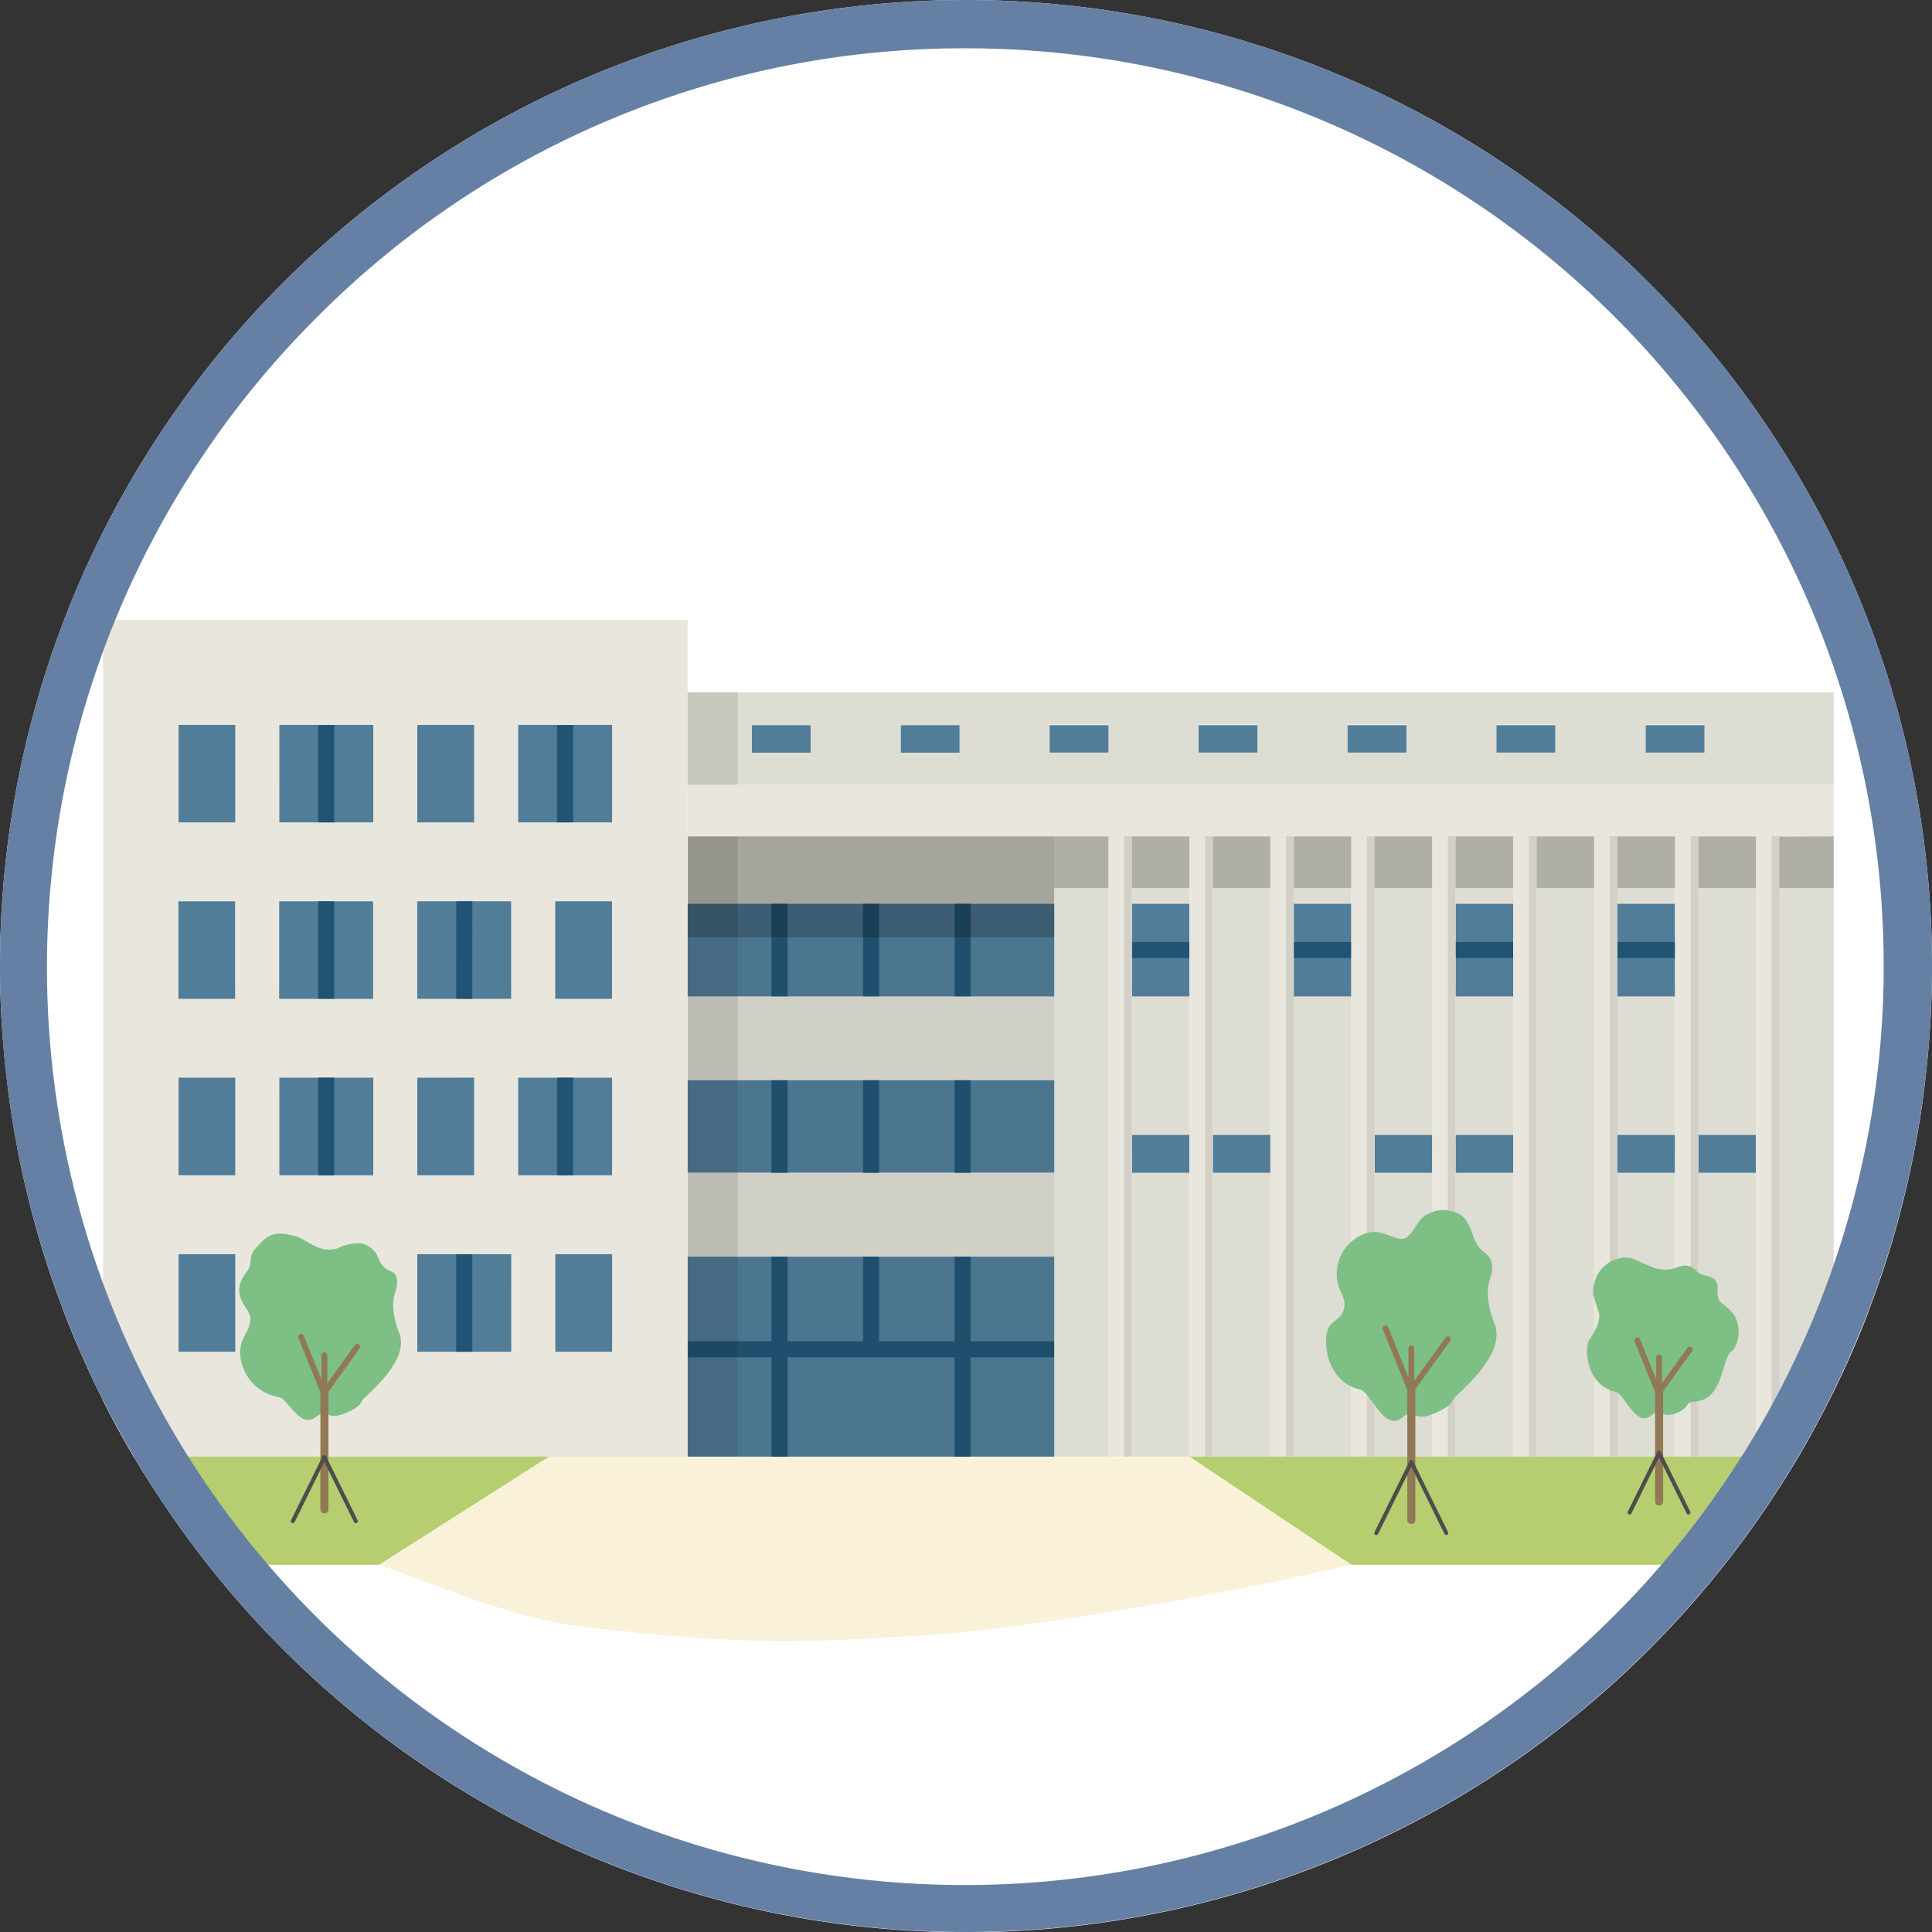 <svg id="图层_1" data-name="图层 1" xmlns="http://www.w3.org/2000/svg" viewBox="0 0 240 240"><rect x="0" y="0" width="240" height="240" fill="#333333" stroke="none"/><defs><style>.cls-1{fill:#fff;}.cls-2{fill:#e9e7dd;}.cls-3{fill:#517d99;}.cls-4{fill:#ddddd3;}.cls-13,.cls-14,.cls-15,.cls-5,.cls-6{fill:none;}.cls-5,.cls-6{stroke:#215474;stroke-miterlimit:10;}.cls-5{stroke-width:2px;}.cls-7{opacity:0.1;}.cls-8{opacity:0.06;}.cls-9{opacity:0.21;}.cls-10{fill:#b6ce6f;}.cls-11{fill:#f9f1d8;}.cls-12{fill:#7dbf85;}.cls-13,.cls-14{stroke:#907954;}.cls-13,.cls-14,.cls-15{stroke-linecap:round;stroke-linejoin:round;}.cls-14{stroke-width:0.72px;}.cls-15{stroke:#4d4d4d;stroke-width:0.5px;}.cls-16{fill:#6580a4;}</style></defs><path class="cls-1" d="M240,120a118.3,118.3,0,0,1-.78,13.65q-.5,4.59-1.37,9.06c-.38,2-.81,4-1.31,6A113.58,113.58,0,0,1,232.82,161c-.33.91-.67,1.82-1,2.71a116.2,116.2,0,0,1-5.49,12q-2.52,4.84-5.5,9.42a120,120,0,0,1-201.62,0q-3-4.58-5.5-9.42a116.2,116.2,0,0,1-5.49-12c-.18-.47-.37-.95-.54-1.43a113.77,113.77,0,0,1-4.2-13.59c-.5-2-.93-3.95-1.31-6q-.87-4.47-1.37-9.06A118.3,118.3,0,0,1,0,120a120,120,0,0,1,240,0Z"/><path class="cls-2" d="M22.18,122.34V112h0v12.12h7.05v-1.74Zm0-24.8v4.62h7V97.54Zm0,36.33v1.76h7v-1.76Zm0,21.93v4.63h7V155.8Zm12.51-33.46V112h0v12.12H46.35v-1.74Zm0,33.46v4.63H46.36V155.8Zm0-58.26v4.62H46.37V97.54Zm0,36.33v1.76H46.37v-1.76ZM51.84,97.54v4.62H58.9V97.54Zm0,36.33v1.76H58.9v-1.76Zm0-11.53V112h0v12.12H63.5v-1.74Zm0,33.46v4.63H63.51V155.8ZM69,122.34V112h0v12.12H76v-1.74Zm-4.61-24.8v4.62H76V97.54Zm0,36.33v1.76H76v-1.76ZM69,155.8v4.63H76V155.8Z"/><path class="cls-2" d="M12.79,77V174q.44.87.9,1.74c.93,1.78,1.9,3.53,2.93,5.26h68.8V77ZM51.84,90H58.9v12.12H51.84Zm-5.47,56H34.7V133.87H46.37Zm-11.68,9.8H46.36v12.12H34.69ZM34.7,90H46.37v12.12H34.7Zm0,21.93H46.35v12.12H34.68Zm-12.52,0h7.05v12.12h-7Zm7.06,56h-7V155.8h7Zm0-21.92h-7V133.87h7Zm0-43.85h-7V90h7ZM51.83,112H63.5v12.12H51.83Zm7.07,21.91V146H51.84V133.87Zm4.61,34H51.84V155.8H63.51Zm12.53,0H69V155.8H76ZM76,146H64.37V133.87H76ZM69,124.08V112H76v12.12ZM76,102.15H64.37V90H76Z"/><rect class="cls-3" x="22.18" y="155.8" width="7.05" height="12.12"/><rect class="cls-3" x="34.69" y="155.8" width="11.67" height="12.12"/><rect class="cls-3" x="34.7" y="90.04" width="11.67" height="12.12"/><rect class="cls-3" x="51.84" y="90.04" width="7.06" height="12.12"/><rect class="cls-3" x="51.84" y="155.8" width="11.67" height="12.12"/><rect class="cls-3" x="64.37" y="90.04" width="11.67" height="12.12"/><rect class="cls-3" x="68.98" y="155.8" width="7.06" height="12.12"/><path class="cls-4" d="M85.42,86v11.5H227.79V86Zm15.27,7.5H93.4V90.08h7.29Zm18.51,0h-7.3V90.08h7.3Zm18.5,0h-7.31V90h7.31Zm18.5,0h-7.31V90h7.31Zm18.51,0H167.4V90h7.31Zm18.49,0h-7.3V90h7.3Zm18.5,0h-7.29V90h7.29Z"/><rect class="cls-4" x="85.42" y="103.9" width="45.54" height="8.37"/><rect class="cls-4" x="85.42" y="123.77" width="45.54" height="10.42"/><rect class="cls-2" x="85.42" y="97.49" width="142.38" height="6.41"/><rect class="cls-4" x="130.95" y="103.9" width="6.75" height="77.05"/><rect class="cls-4" x="140.61" y="103.9" width="7.15" height="8.37"/><rect class="cls-4" x="140.61" y="122.34" width="7.15" height="20.09"/><rect class="cls-4" x="140.61" y="145.69" width="7.15" height="35.26"/><rect class="cls-4" x="150.66" y="145.69" width="7.15" height="35.26"/><rect class="cls-4" x="150.66" y="103.9" width="7.15" height="38.52"/><rect class="cls-4" x="160.72" y="122.34" width="7.15" height="58.61"/><rect class="cls-4" x="160.72" y="103.9" width="7.15" height="8.37"/><rect class="cls-4" x="170.77" y="103.9" width="7.15" height="38.52"/><rect class="cls-4" x="170.77" y="145.69" width="7.15" height="35.26"/><rect class="cls-4" x="180.82" y="122.34" width="7.15" height="20.09"/><path class="cls-4" d="M227.79,103.9v68.9c-.48,1-1,1.93-1.48,2.89q-1.4,2.67-2.92,5.26H221v-77Z"/><rect class="cls-4" x="210.99" y="145.69" width="7.15" height="35.26"/><rect class="cls-4" x="210.99" y="103.9" width="7.15" height="38.52"/><rect class="cls-4" x="200.93" y="145.69" width="7.15" height="35.26"/><rect class="cls-4" x="200.93" y="122.34" width="7.15" height="20.09"/><rect class="cls-4" x="200.93" y="103.9" width="7.15" height="8.37"/><rect class="cls-4" x="190.88" y="103.9" width="7.15" height="77.05"/><rect class="cls-4" x="180.82" y="103.9" width="7.15" height="8.37"/><rect class="cls-4" x="180.82" y="145.69" width="7.15" height="35.26"/><rect class="cls-3" x="22.18" y="90.04" width="7.05" height="12.12"/><rect class="cls-3" x="93.4" y="90.08" width="7.3" height="3.42"/><rect class="cls-3" x="111.9" y="90.08" width="7.3" height="3.42"/><rect class="cls-3" x="130.39" y="90.08" width="7.31" height="3.41"/><rect class="cls-3" x="148.89" y="90.08" width="7.31" height="3.41"/><rect class="cls-3" x="167.4" y="90.08" width="7.31" height="3.41"/><rect class="cls-3" x="185.9" y="90.08" width="7.3" height="3.41"/><rect class="cls-3" x="204.43" y="90.08" width="7.3" height="3.41"/><rect class="cls-3" x="140.61" y="112.27" width="7.15" height="11.51"/><rect class="cls-3" x="160.72" y="112.27" width="7.15" height="11.51"/><rect class="cls-3" x="180.82" y="112.27" width="7.15" height="11.51"/><rect class="cls-3" x="200.93" y="112.27" width="7.15" height="11.51"/><rect class="cls-3" x="85.42" y="112.27" width="45.54" height="11.51"/><rect class="cls-3" x="85.42" y="134.19" width="45.54" height="11.5"/><rect class="cls-3" x="140.61" y="140.99" width="7.15" height="4.7"/><rect class="cls-3" x="150.66" y="140.99" width="7.15" height="4.7"/><rect class="cls-3" x="170.77" y="140.99" width="7.15" height="4.7"/><rect class="cls-3" x="180.82" y="140.99" width="7.15" height="4.7"/><rect class="cls-3" x="200.93" y="140.99" width="7.15" height="4.7"/><rect class="cls-3" x="210.99" y="140.99" width="7.15" height="4.7"/><rect class="cls-3" x="34.7" y="133.87" width="11.67" height="12.13"/><rect class="cls-3" x="51.84" y="133.87" width="7.06" height="12.13"/><rect class="cls-3" x="64.37" y="133.87" width="11.67" height="12.13"/><rect class="cls-3" x="22.18" y="133.87" width="7.05" height="12.13"/><rect class="cls-3" x="22.16" y="111.96" width="7.05" height="12.12"/><rect class="cls-3" x="34.68" y="111.96" width="11.67" height="12.12"/><rect class="cls-3" x="51.83" y="111.96" width="11.67" height="12.12"/><rect class="cls-3" x="68.97" y="111.96" width="7.06" height="12.12"/><rect class="cls-4" x="85.42" y="145.69" width="45.54" height="10.42"/><line class="cls-5" x1="40.52" y1="90.08" x2="40.52" y2="102.16"/><line class="cls-5" x1="70.2" y1="90.08" x2="70.2" y2="102.16"/><line class="cls-5" x1="40.52" y1="111.96" x2="40.52" y2="124.08"/><line class="cls-5" x1="57.68" y1="111.96" x2="57.67" y2="124.08"/><line class="cls-5" x1="40.52" y1="133.87" x2="40.52" y2="146.01"/><line class="cls-5" x1="70.2" y1="133.87" x2="70.2" y2="146.01"/><line class="cls-6" x1="40.52" y1="155.8" x2="40.52" y2="167.92"/><line class="cls-5" x1="57.67" y1="155.8" x2="57.67" y2="167.92"/><rect class="cls-7" x="85.42" y="85.99" width="6.22" height="11.5"/><line class="cls-5" x1="96.83" y1="112.27" x2="96.83" y2="123.77"/><line class="cls-5" x1="108.21" y1="112.27" x2="108.21" y2="123.77"/><line class="cls-5" x1="119.58" y1="112.27" x2="119.58" y2="123.77"/><line class="cls-5" x1="96.83" y1="134.19" x2="96.83" y2="145.69"/><line class="cls-5" x1="108.21" y1="134.19" x2="108.21" y2="145.69"/><line class="cls-5" x1="119.58" y1="134.19" x2="119.58" y2="145.69"/><polygon class="cls-3" points="85.46 180.95 130.96 180.95 130.96 156.11 85.42 156.11 85.42 180.95 85.46 180.95"/><line class="cls-5" x1="96.83" y1="156.11" x2="96.83" y2="180.95"/><line class="cls-5" x1="119.58" y1="156.11" x2="119.58" y2="180.95"/><line class="cls-5" x1="85.46" y1="167.61" x2="130.95" y2="167.61"/><line class="cls-5" x1="108.21" y1="156.11" x2="108.21" y2="167.61"/><line class="cls-5" x1="140.61" y1="118.02" x2="147.76" y2="118.02"/><line class="cls-5" x1="160.72" y1="118.02" x2="167.86" y2="118.02"/><line class="cls-5" x1="180.82" y1="118.02" x2="187.97" y2="118.02"/><line class="cls-5" x1="200.93" y1="118.02" x2="208.08" y2="118.02"/><rect class="cls-8" x="85.44" y="103.9" width="45.53" height="77.05"/><rect class="cls-7" x="85.46" y="103.9" width="6.18" height="77.05"/><rect class="cls-9" x="85.46" y="103.9" width="45.5" height="12.55"/><rect class="cls-9" x="130.95" y="103.9" width="96.84" height="6.4"/><rect class="cls-2" x="137.7" y="103.9" width="2.91" height="77.05"/><rect class="cls-2" x="147.76" y="103.9" width="2.9" height="77.05"/><rect class="cls-2" x="157.81" y="103.9" width="2.91" height="77.05"/><rect class="cls-2" x="167.86" y="103.9" width="2.9" height="77.05"/><rect class="cls-2" x="177.91" y="103.9" width="2.91" height="77.05"/><rect class="cls-2" x="187.97" y="103.9" width="2.91" height="77.05"/><rect class="cls-2" x="198.03" y="103.9" width="2.9" height="77.05"/><rect class="cls-2" x="208.08" y="103.9" width="2.91" height="77.05"/><rect class="cls-2" x="218.13" y="103.9" width="2.9" height="77.05"/><rect class="cls-7" x="139.64" y="103.9" width="0.97" height="77.05"/><rect class="cls-7" x="149.69" y="103.9" width="0.97" height="77.05"/><rect class="cls-7" x="159.75" y="103.9" width="0.97" height="77.05"/><rect class="cls-7" x="169.8" y="103.9" width="0.97" height="77.05"/><rect class="cls-7" x="179.85" y="103.9" width="0.97" height="77.05"/><rect class="cls-7" x="189.91" y="103.9" width="0.97" height="77.05"/><rect class="cls-7" x="199.96" y="103.9" width="0.97" height="77.05"/><rect class="cls-7" x="210.02" y="103.9" width="0.97" height="77.05"/><rect class="cls-7" x="220.07" y="103.9" width="0.97" height="77.05"/><polygon class="cls-10" points="68.21 180.95 47.12 194.38 29.21 194.38 16.62 180.95 68.21 180.95"/><polygon class="cls-10" points="223.39 180.95 210.99 194.38 167.86 194.38 147.76 180.95 223.39 180.95"/><path class="cls-11" d="M167.86,194.38c-14.89,3.49-39.74,7.9-52.31,8.71-16.41,1.06-23.17,1.31-43-1C63.26,201,54,196.75,47.12,194.38L68.21,181h79.55Z"/><path class="cls-12" d="M180.37,174.1a1.84,1.84,0,0,1,.5-.67c5-4.57,5.33-7,4.89-8.74a11,11,0,0,1-.94-4c0-1.95.8-2.43.47-3.86s-1.53-1-2.3-3.33-1.56-2.75-2.57-3a3.76,3.76,0,0,0-2.85.22c-1.47.64-1.47,1.65-2.58,2.78-1.27,1.31-2.87-1.06-5.31-.3a5.33,5.33,0,0,0-3.62,5c-.05,2.16,1.25,2.82.91,4.32-.29,1.33-1.48,1.54-1.94,2.44-.71,1.34-.43,6.67,3.95,7.66,1.29.29,2.93,5.18,5.1,3.55,1.75-1.31,1.21.08,3-.23C178.39,175.63,180.1,174.72,180.37,174.1Z"/><line class="cls-13" x1="175.32" y1="172.17" x2="175.32" y2="188.82"/><line class="cls-14" x1="172.11" y1="165" x2="175.05" y2="172.29"/><line class="cls-14" x1="179.86" y1="166.36" x2="175.32" y2="172.65"/><line class="cls-15" x1="175.32" y1="181.62" x2="170.97" y2="190.44"/><line class="cls-15" x1="175.32" y1="181.62" x2="179.66" y2="190.44"/><line class="cls-14" x1="175.32" y1="171.83" x2="175.32" y2="167.51"/><path class="cls-12" d="M209.72,174.36c.1-.22,1.46-.33,1.68-.41,2.75-1,2.49-5.18,3.69-6.08,1-.78,1.24-3.26.28-4.55s-1.75-1.35-1.93-2.08c-.27-1.13.14-1.09-.19-1.93-.2-.49-.68-.7-1.72-.95s-1.19-1.58-3-1a4.21,4.21,0,0,1-3.63-.11c-1.44-.53-2.31-1.32-3.67-.94a4.17,4.17,0,0,0-2.82,2.09c-.84,1.93-.42,2.62-.32,3,.54,2,.74,1.58.46,2.84a7.15,7.15,0,0,1-1.15,2.23c-.59,1.13-.36,5.61,3.32,6.44,1.09.25,2.46,4.35,4.29,3,1.47-1.1,1,.06,2.5-.19A2.94,2.94,0,0,0,209.72,174.36Z"/><line class="cls-13" x1="206.1" y1="172.53" x2="206.1" y2="186.53"/><line class="cls-14" x1="203.39" y1="166.5" x2="205.87" y2="172.63"/><line class="cls-14" x1="209.91" y1="167.64" x2="206.09" y2="172.93"/><line class="cls-15" x1="206.09" y1="180.48" x2="202.44" y2="187.89"/><line class="cls-15" x1="206.09" y1="180.48" x2="209.74" y2="187.89"/><line class="cls-14" x1="206.1" y1="172.25" x2="206.1" y2="168.62"/><path class="cls-12" d="M44.84,174.26a1.76,1.76,0,0,1,.44-.61c4.5-4.1,4.8-6.31,4.41-7.85a9.69,9.69,0,0,1-.85-3.59c0-1.76.72-2.19.42-3.47s-1.39-.37-2.24-2.38a2.81,2.81,0,0,0-2.21-1.91,5.66,5.66,0,0,0-2.76.57,3.41,3.41,0,0,1-2.72-.15c-1.77-.76-1.68-1.25-4-1.59-1.84-.26-2.62.79-3.42,1.61-1.29,1.33-.35,1.9-1.26,3.08-2.37,3.1.51,4.46.45,5.84-.09,1.88-1.27,2.11-1.27,4.34a5.78,5.78,0,0,0,4.83,5.41c1.16.26,2.6,3.95,4.56,2.49,1.57-1.18,1.08.07,2.67-.2C43.05,175.64,44.6,174.82,44.84,174.26Z"/><line class="cls-13" x1="40.3" y1="172.53" x2="40.3" y2="187.5"/><line class="cls-14" x1="37.4" y1="166.07" x2="40.06" y2="172.63"/><line class="cls-14" x1="44.37" y1="167.3" x2="40.29" y2="172.96"/><line class="cls-15" x1="40.29" y1="181.03" x2="36.38" y2="188.96"/><line class="cls-15" x1="40.29" y1="181.03" x2="44.2" y2="188.96"/><line class="cls-14" x1="40.3" y1="172.22" x2="40.3" y2="168.34"/><path class="cls-16" d="M120,6a114,114,0,0,1,80.61,194.61A114,114,0,1,1,39.39,39.39,113.26,113.26,0,0,1,120,6m0-6A120,120,0,1,0,240,120,120,120,0,0,0,120,0Z"/></svg>